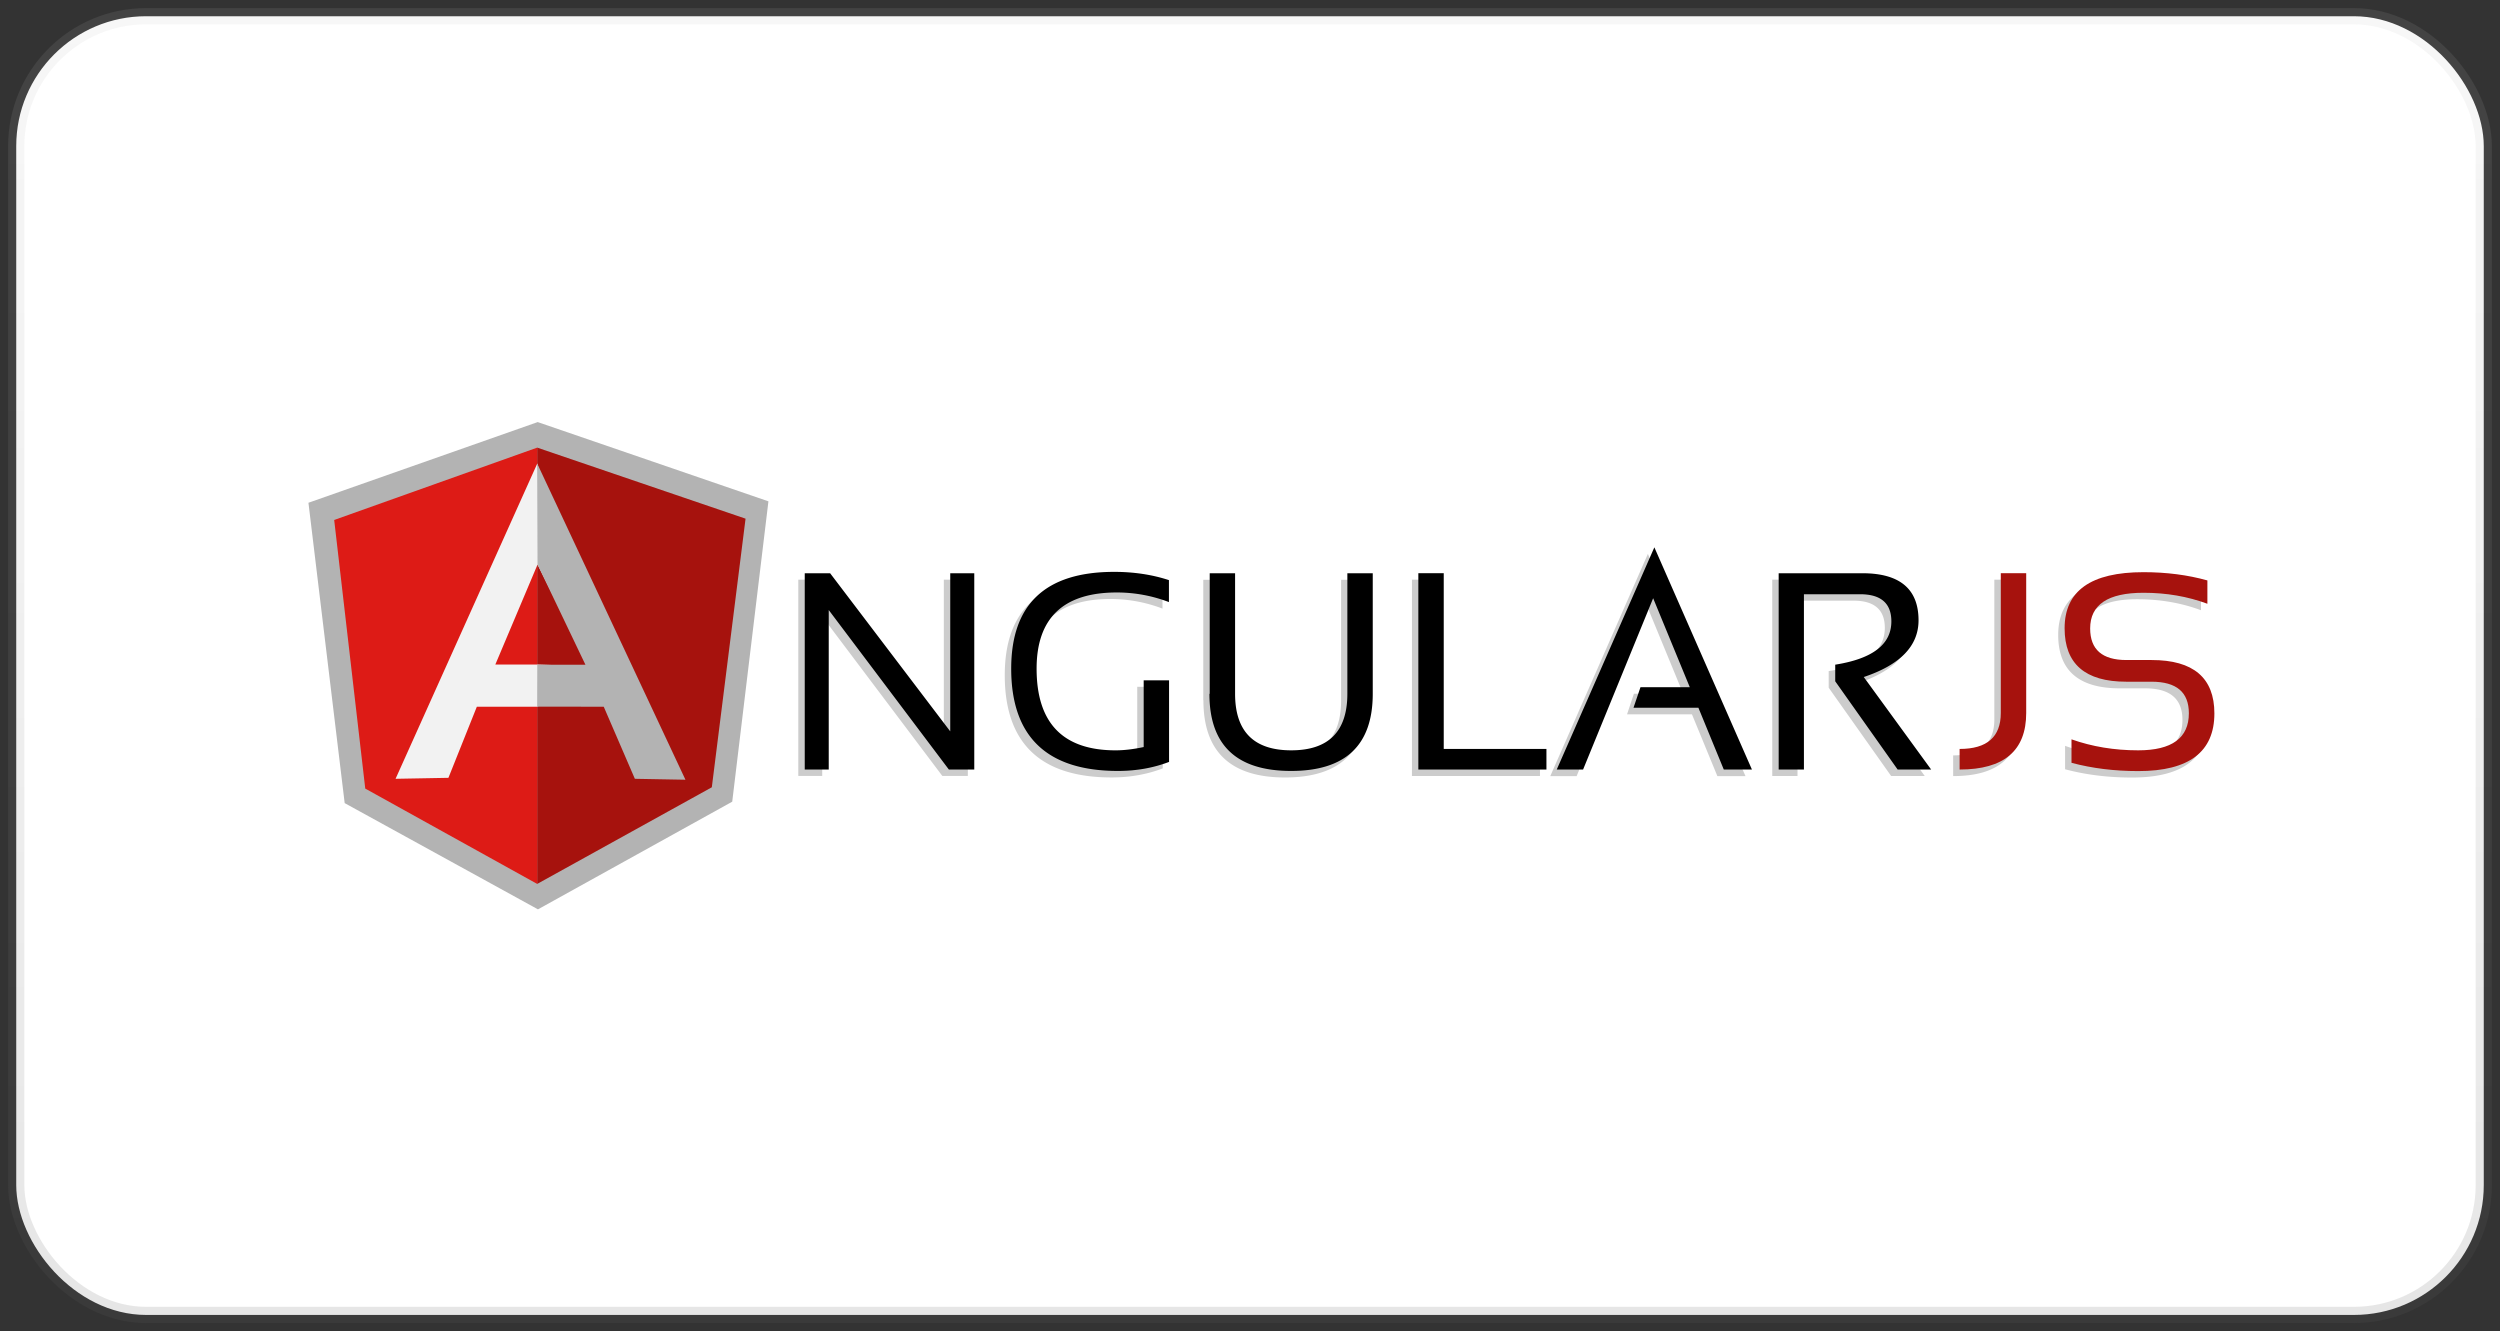 <svg width="154" height="82" viewBox="0 0 154 82" fill="none" xmlns="http://www.w3.org/2000/svg">
    <rect x="0" y="0" width="154" height="82" fill="#333333" stroke="none"/>
    <rect x="1" y="1" width="152" height="80" rx="8" fill="#fff" stroke="url(#e1s6ppg8ka)" stroke-opacity=".27"/>
    <path d="M49.175 47.8V35.706h1.565l7.4 9.74v-9.74h1.479v12.092h-1.571l-7.4-9.825v9.825h-1.473zm22.45-.467c-.974.373-2.026.558-3.153.558-4.38 0-6.579-2.108-6.579-6.3 0-3.974 2.115-5.963 6.343-5.963 1.212 0 2.34.17 3.373.509v1.353a8.997 8.997 0 0 0-3.205-.592c-3.289 0-4.945 1.564-4.945 4.692 0 3.354 1.622 5.032 4.87 5.032.518 0 1.093-.068 1.725-.204v-4.11h1.572V47.334zm2.497-4.194v-7.423h1.564v7.423c0 2.323 1.155 3.486 3.468 3.486 2.312 0 3.458-1.164 3.458-3.486v-7.423h1.58v7.423c0 3.17-1.676 4.754-5.03 4.754-3.355 0-5.032-1.584-5.032-4.754h-.008zm14.416-7.424v10.817h6.325V47.8h-7.888V35.708h1.564l-.001.007zm8.583 12.093h-1.624l6.012-13.688 6.013 13.688h-1.733l-1.565-3.806h-3.998l.422-1.267h3.036l-2.258-5.48-4.305 10.553zm12.049 0V35.707h5.158c2.3 0 3.458.967 3.458 2.901 0 1.574-1.123 2.737-3.374 3.492l4.152 5.7h-2.071l-3.846-5.437V41.34c2.311-.367 3.458-1.255 3.458-2.664 0-1.116-.643-1.675-1.927-1.675h-3.451v10.799h-1.565l.008.007zm15.247-12.093v8.609c0 2.322-1.367 3.483-4.103 3.483v-1.275c1.691 0 2.537-.74 2.537-2.216v-8.61h1.565l.001.01zm2.791 11.668v-1.438c1.269.452 2.638.678 4.11.678 2.08 0 3.12-.762 3.12-2.277 0-1.295-.759-1.944-2.3-1.944h-1.556c-2.53 0-3.797-1.1-3.797-3.29 0-2.31 1.622-3.468 4.864-3.468 1.408 0 2.719.17 3.931.509v1.437c-1.212-.451-2.523-.677-3.931-.677-2.199 0-3.29.734-3.29 2.199 0 1.295.744 1.944 2.231 1.944h1.556c2.576 0 3.864 1.1 3.864 3.289 0 2.368-1.56 3.552-4.684 3.552-1.471 0-2.841-.17-4.109-.509l-.009-.005z" fill="#CCC"/>
    <path d="M49.572 47.404V35.312h1.564l7.399 9.741v-9.74h1.48v12.09H58.45l-7.4-9.825v9.826h-1.478zm22.45-.473c-.974.373-2.026.559-3.153.559-4.38 0-6.579-2.109-6.579-6.3 0-3.974 2.115-5.963 6.342-5.963 1.212 0 2.34.169 3.374.509v1.353a8.995 8.995 0 0 0-3.205-.593c-3.289 0-4.946 1.565-4.946 4.693 0 3.354 1.623 5.032 4.87 5.032.518 0 1.094-.068 1.726-.203V41.91h1.563v5.023h.009zm2.496-4.194v-7.424h1.563v7.424c0 2.323 1.156 3.483 3.458 3.483 2.302 0 3.458-1.16 3.458-3.483v-7.424h1.564v7.424c0 3.169-1.676 4.753-5.03 4.753-3.355 0-5.031-1.583-5.031-4.753h.018zm14.416-7.425v10.823h6.326v1.269h-7.89V35.31h1.564v.001zm8.584 12.092h-1.623l6.013-13.688 6.011 13.688h-1.734l-1.563-3.806h-3.999l.431-1.268h3.036l-2.256-5.48-4.316 10.554zm12.048 0V35.312h5.158c2.3 0 3.458.967 3.458 2.902 0 1.572-1.124 2.737-3.374 3.491l4.152 5.7h-2.064l-3.846-5.437v-1.024c2.311-.367 3.458-1.254 3.458-2.665 0-1.116-.643-1.674-1.929-1.674h-3.457v10.798h-1.565.009z" fill="#000"/>
    <path d="M124.814 35.311v8.609c0 2.322-1.366 3.483-4.102 3.483v-1.268c1.691 0 2.537-.74 2.537-2.215V35.31h1.565zm2.79 11.67v-1.438c1.269.45 2.638.677 4.109.677 2.08 0 3.121-.761 3.121-2.283 0-1.296-.759-1.944-2.3-1.944h-1.557c-2.53 0-3.797-1.1-3.797-3.29 0-2.31 1.621-3.457 4.863-3.457 1.409 0 2.72.17 3.932.508v1.438c-1.213-.451-2.523-.677-3.932-.677-2.198 0-3.289.734-3.289 2.199 0 1.296.742 1.944 2.231 1.944h1.557c2.574 0 3.864 1.1 3.864 3.289 0 2.368-1.56 3.552-4.685 3.552-1.471 0-2.84-.17-4.11-.508l-.007-.01z" fill="#A6120D"/>
    <path d="M33.122 26 19 30.97l2.232 18.502 11.906 6.544 11.967-6.632 2.23-18.502L33.123 26z" fill="#B3B3B3"/>
    <path d="M45.926 31.95 33.09 27.573V54.45l10.758-5.954 2.078-16.547z" fill="#A6120D"/>
    <path d="M20.586 32.03 22.5 48.577l10.593 5.874V27.573L20.586 32.03z" fill="#DD1B16"/>
    <path d="m36.623 41.882-3.543 1.653h-3.707l-1.75 4.379-3.256.06 8.731-19.424 3.542 13.334-.017-.002zm-.342-.831-3.169-6.273-2.599 6.156h2.576l3.192.108v.008z" fill="#F2F2F2"/>
    <path d="m33.089 28.55.023 6.228 2.95 6.169h-2.966l-.007 2.583 4.101.004 1.917 4.44 3.116.057L33.09 28.55z" fill="#B3B3B3"/>
    <defs>
        <linearGradient id="e1s6ppg8ka" x1="77" y1="1" x2="77" y2="81" gradientUnits="userSpaceOnUse">
            <stop stop-color="#B9B9B9" stop-opacity=".44"/>
            <stop offset="1" stop-color="#5E5E5E" stop-opacity=".58"/>
        </linearGradient>
    </defs>
</svg>
